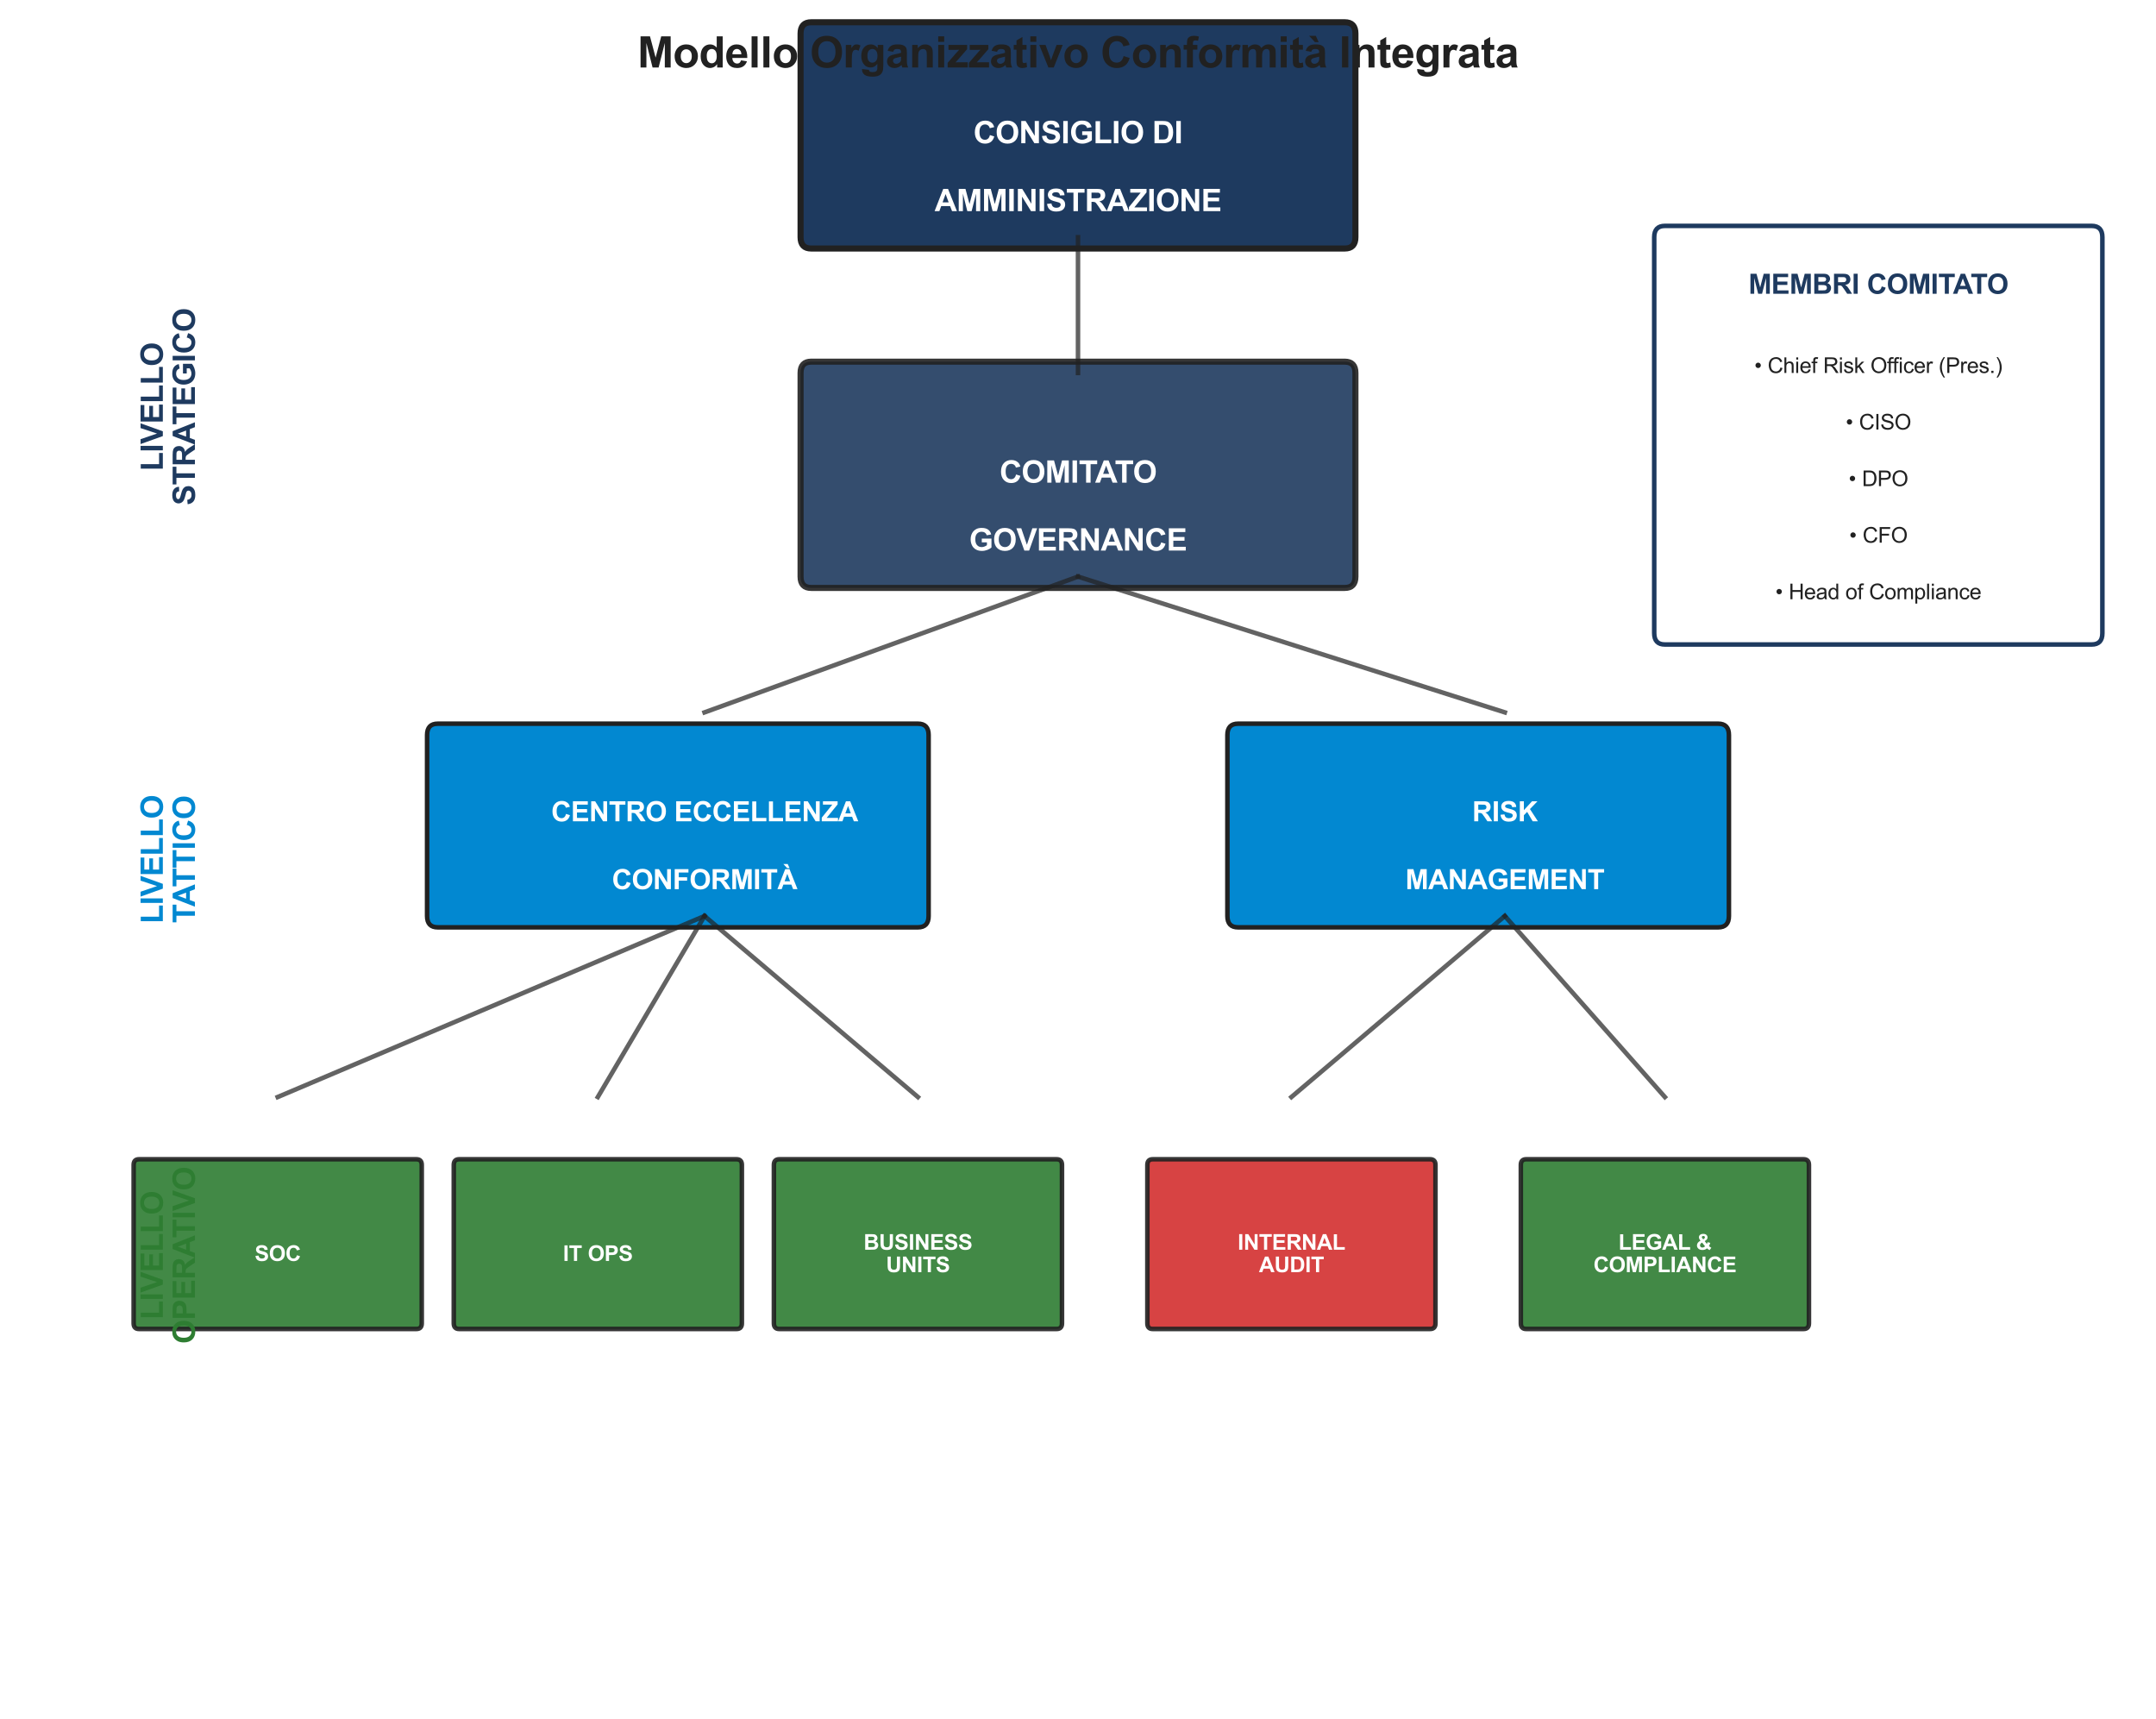 <?xml version="1.0" encoding="utf-8" standalone="no"?>
<!DOCTYPE svg PUBLIC "-//W3C//DTD SVG 1.1//EN"
  "http://www.w3.org/Graphics/SVG/1.1/DTD/svg11.dtd">
<svg xmlns:xlink="http://www.w3.org/1999/xlink" width="1419.84pt" height="1131.84pt" viewBox="0 0 1419.84 1131.84" xmlns="http://www.w3.org/2000/svg" version="1.1">
 <defs>
  <style type="text/css">*{stroke-linejoin: round; stroke-linecap: butt}</style>
 </defs>
 <g id="figure_1">
  <g id="patch_1">
   <path d="M 0 1131.84 
L 1419.84 1131.84 
L 1419.84 0 
L 0 0 
z
" style="fill: #ffffff"/>
  </g>
  <g id="axes_1">
   <g id="patch_2">
    <path d="M 534.24 163.642 
L 885.6 163.642 
Q 892.627 163.642 892.627 156.192 
L 892.627 22.099 
Q 892.627 14.65 885.6 14.65 
L 534.24 14.65 
Q 527.213 14.65 527.213 22.099 
L 527.213 156.192 
Q 527.213 163.642 534.24 163.642 
z
" clip-path="url(#p027bb2148f)" style="fill: #1e3a5f; stroke: #212121; stroke-width: 4; stroke-linejoin: miter"/>
   </g>
   <g id="patch_3">
    <path d="M 534.24 387.13 
L 885.6 387.13 
Q 892.627 387.13 892.627 379.68 
L 892.627 245.587 
Q 892.627 238.138 885.6 238.138 
L 534.24 238.138 
Q 527.213 238.138 527.213 245.587 
L 527.213 379.68 
Q 527.213 387.13 534.24 387.13 
z
" clip-path="url(#p027bb2148f)" style="fill: #1e3a5f; opacity: 0.9; stroke: #212121; stroke-width: 4; stroke-linejoin: miter"/>
   </g>
   <g id="patch_4">
    <path d="M 288.288 610.618 
L 604.512 610.618 
Q 611.539 610.618 611.539 603.168 
L 611.539 483.974 
Q 611.539 476.525 604.512 476.525 
L 288.288 476.525 
Q 281.261 476.525 281.261 483.974 
L 281.261 603.168 
Q 281.261 610.618 288.288 610.618 
z
" clip-path="url(#p027bb2148f)" style="fill: #0288d1; stroke: #212121; stroke-width: 3; stroke-linejoin: miter"/>
   </g>
   <g id="patch_5">
    <path d="M 815.328 610.618 
L 1131.552 610.618 
Q 1138.579 610.618 1138.579 603.168 
L 1138.579 483.974 
Q 1138.579 476.525 1131.552 476.525 
L 815.328 476.525 
Q 808.301 476.525 808.301 483.974 
L 808.301 603.168 
Q 808.301 610.618 815.328 610.618 
z
" clip-path="url(#p027bb2148f)" style="fill: #0288d1; stroke: #212121; stroke-width: 3; stroke-linejoin: miter"/>
   </g>
   <g id="patch_6">
    <path d="M 91.526 875.078 
L 274.234 875.078 
Q 277.747 875.078 277.747 871.354 
L 277.747 767.059 
Q 277.747 763.334 274.234 763.334 
L 91.526 763.334 
Q 88.013 763.334 88.013 767.059 
L 88.013 871.354 
Q 88.013 875.078 91.526 875.078 
z
" clip-path="url(#p027bb2148f)" style="fill: #2e7d32; opacity: 0.9; stroke: #212121; stroke-width: 3; stroke-linejoin: miter"/>
   </g>
   <g id="patch_7">
    <path d="M 302.342 875.078 
L 485.05 875.078 
Q 488.563 875.078 488.563 871.354 
L 488.563 767.059 
Q 488.563 763.334 485.05 763.334 
L 302.342 763.334 
Q 298.829 763.334 298.829 767.059 
L 298.829 871.354 
Q 298.829 875.078 302.342 875.078 
z
" clip-path="url(#p027bb2148f)" style="fill: #2e7d32; opacity: 0.9; stroke: #212121; stroke-width: 3; stroke-linejoin: miter"/>
   </g>
   <g id="patch_8">
    <path d="M 513.158 875.078 
L 695.866 875.078 
Q 699.379 875.078 699.379 871.354 
L 699.379 767.059 
Q 699.379 763.334 695.866 763.334 
L 513.158 763.334 
Q 509.645 763.334 509.645 767.059 
L 509.645 871.354 
Q 509.645 875.078 513.158 875.078 
z
" clip-path="url(#p027bb2148f)" style="fill: #2e7d32; opacity: 0.9; stroke: #212121; stroke-width: 3; stroke-linejoin: miter"/>
   </g>
   <g id="patch_9">
    <path d="M 759.11 875.078 
L 941.818 875.078 
Q 945.331 875.078 945.331 871.354 
L 945.331 767.059 
Q 945.331 763.334 941.818 763.334 
L 759.11 763.334 
Q 755.597 763.334 755.597 767.059 
L 755.597 871.354 
Q 755.597 875.078 759.11 875.078 
z
" clip-path="url(#p027bb2148f)" style="fill: #d32f2f; opacity: 0.9; stroke: #212121; stroke-width: 3; stroke-linejoin: miter"/>
   </g>
   <g id="patch_10">
    <path d="M 1005.062 875.078 
L 1187.77 875.078 
Q 1191.283 875.078 1191.283 871.354 
L 1191.283 767.059 
Q 1191.283 763.334 1187.77 763.334 
L 1005.062 763.334 
Q 1001.549 763.334 1001.549 767.059 
L 1001.549 871.354 
Q 1001.549 875.078 1005.062 875.078 
z
" clip-path="url(#p027bb2148f)" style="fill: #2e7d32; opacity: 0.9; stroke: #212121; stroke-width: 3; stroke-linejoin: miter"/>
   </g>
   <g id="patch_11">
    <path d="M 1096.416 424.378 
L 1377.504 424.378 
Q 1384.531 424.378 1384.531 416.928 
L 1384.531 156.192 
Q 1384.531 148.742 1377.504 148.742 
L 1096.416 148.742 
Q 1089.389 148.742 1089.389 156.192 
L 1089.389 416.928 
Q 1089.389 424.378 1096.416 424.378 
z
" clip-path="url(#p027bb2148f)" style="fill: #ffffff; stroke: #1e3a5f; stroke-width: 3; stroke-linejoin: miter"/>
   </g>
   <g id="line2d_1">
    <path d="M 709.92 156.192 
L 709.92 245.587 
" clip-path="url(#p027bb2148f)" style="fill: none; stroke: #212121; stroke-opacity: 0.7; stroke-width: 3; stroke-linecap: square"/>
   </g>
   <g id="line2d_2">
    <path d="M 709.92 379.68 
L 463.968 469.075 
" clip-path="url(#p027bb2148f)" style="fill: none; stroke: #212121; stroke-opacity: 0.7; stroke-width: 3; stroke-linecap: square"/>
   </g>
   <g id="line2d_3">
    <path d="M 709.92 379.68 
L 991.008 469.075 
" clip-path="url(#p027bb2148f)" style="fill: none; stroke: #212121; stroke-opacity: 0.7; stroke-width: 3; stroke-linecap: square"/>
   </g>
   <g id="line2d_4">
    <path d="M 463.968 603.168 
L 182.88 722.362 
" clip-path="url(#p027bb2148f)" style="fill: none; stroke: #212121; stroke-opacity: 0.7; stroke-width: 3; stroke-linecap: square"/>
   </g>
   <g id="line2d_5">
    <path d="M 463.968 603.168 
L 393.696 722.362 
" clip-path="url(#p027bb2148f)" style="fill: none; stroke: #212121; stroke-opacity: 0.7; stroke-width: 3; stroke-linecap: square"/>
   </g>
   <g id="line2d_6">
    <path d="M 463.968 603.168 
L 604.512 722.362 
" clip-path="url(#p027bb2148f)" style="fill: none; stroke: #212121; stroke-opacity: 0.7; stroke-width: 3; stroke-linecap: square"/>
   </g>
   <g id="line2d_7">
    <path d="M 991.008 603.168 
L 850.464 722.362 
" clip-path="url(#p027bb2148f)" style="fill: none; stroke: #212121; stroke-opacity: 0.7; stroke-width: 3; stroke-linecap: square"/>
   </g>
   <g id="line2d_8">
    <path d="M 991.008 603.168 
L 1096.416 722.362 
" clip-path="url(#p027bb2148f)" style="fill: none; stroke: #212121; stroke-opacity: 0.7; stroke-width: 3; stroke-linecap: square"/>
   </g>
   <g id="text_1">
    <!-- CONSIGLIO DI -->
    <g style="fill: #ffffff" transform="translate(641.029 94.33) scale(0.2 -0.2)">
     <defs>
      <path id="Arial-BoldMT-43" d="M 3397 1684 
L 4294 1400 
Q 4088 650 3608 286 
Q 3128 -78 2391 -78 
Q 1478 -78 890 545 
Q 303 1169 303 2250 
Q 303 3394 893 4026 
Q 1484 4659 2447 4659 
Q 3288 4659 3813 4163 
Q 4125 3869 4281 3319 
L 3366 3100 
Q 3284 3456 3026 3662 
Q 2769 3869 2400 3869 
Q 1891 3869 1573 3503 
Q 1256 3138 1256 2319 
Q 1256 1450 1568 1081 
Q 1881 713 2381 713 
Q 2750 713 3015 947 
Q 3281 1181 3397 1684 
z
" transform="scale(0.016)"/>
      <path id="Arial-BoldMT-4f" d="M 278 2263 
Q 278 2963 488 3438 
Q 644 3788 914 4066 
Q 1184 4344 1506 4478 
Q 1934 4659 2494 4659 
Q 3506 4659 4114 4031 
Q 4722 3403 4722 2284 
Q 4722 1175 4119 548 
Q 3516 -78 2506 -78 
Q 1484 -78 881 545 
Q 278 1169 278 2263 
z
M 1231 2294 
Q 1231 1516 1590 1114 
Q 1950 713 2503 713 
Q 3056 713 3411 1111 
Q 3766 1509 3766 2306 
Q 3766 3094 3420 3481 
Q 3075 3869 2503 3869 
Q 1931 3869 1581 3476 
Q 1231 3084 1231 2294 
z
" transform="scale(0.016)"/>
      <path id="Arial-BoldMT-4e" d="M 475 0 
L 475 4581 
L 1375 4581 
L 3250 1522 
L 3250 4581 
L 4109 4581 
L 4109 0 
L 3181 0 
L 1334 2988 
L 1334 0 
L 475 0 
z
" transform="scale(0.016)"/>
      <path id="Arial-BoldMT-53" d="M 231 1491 
L 1131 1578 
Q 1213 1125 1461 912 
Q 1709 700 2131 700 
Q 2578 700 2804 889 
Q 3031 1078 3031 1331 
Q 3031 1494 2936 1608 
Q 2841 1722 2603 1806 
Q 2441 1863 1863 2006 
Q 1119 2191 819 2459 
Q 397 2838 397 3381 
Q 397 3731 595 4036 
Q 794 4341 1167 4500 
Q 1541 4659 2069 4659 
Q 2931 4659 3367 4281 
Q 3803 3903 3825 3272 
L 2900 3231 
Q 2841 3584 2645 3739 
Q 2450 3894 2059 3894 
Q 1656 3894 1428 3728 
Q 1281 3622 1281 3444 
Q 1281 3281 1419 3166 
Q 1594 3019 2269 2859 
Q 2944 2700 3267 2529 
Q 3591 2359 3773 2064 
Q 3956 1769 3956 1334 
Q 3956 941 3737 597 
Q 3519 253 3119 86 
Q 2719 -81 2122 -81 
Q 1253 -81 787 320 
Q 322 722 231 1491 
z
" transform="scale(0.016)"/>
      <path id="Arial-BoldMT-49" d="M 438 0 
L 438 4581 
L 1363 4581 
L 1363 0 
L 438 0 
z
" transform="scale(0.016)"/>
      <path id="Arial-BoldMT-47" d="M 2597 1684 
L 2597 2456 
L 4591 2456 
L 4591 631 
Q 4300 350 3748 136 
Q 3197 -78 2631 -78 
Q 1913 -78 1378 223 
Q 844 525 575 1086 
Q 306 1647 306 2306 
Q 306 3022 606 3578 
Q 906 4134 1484 4431 
Q 1925 4659 2581 4659 
Q 3434 4659 3914 4301 
Q 4394 3944 4531 3313 
L 3613 3141 
Q 3516 3478 3248 3673 
Q 2981 3869 2581 3869 
Q 1975 3869 1617 3484 
Q 1259 3100 1259 2344 
Q 1259 1528 1621 1120 
Q 1984 713 2572 713 
Q 2863 713 3155 827 
Q 3447 941 3656 1103 
L 3656 1684 
L 2597 1684 
z
" transform="scale(0.016)"/>
      <path id="Arial-BoldMT-4c" d="M 491 0 
L 491 4544 
L 1416 4544 
L 1416 772 
L 3716 772 
L 3716 0 
L 491 0 
z
" transform="scale(0.016)"/>
      <path id="Arial-BoldMT-20" transform="scale(0.016)"/>
      <path id="Arial-BoldMT-44" d="M 463 4581 
L 2153 4581 
Q 2725 4581 3025 4494 
Q 3428 4375 3715 4072 
Q 4003 3769 4153 3330 
Q 4303 2891 4303 2247 
Q 4303 1681 4163 1272 
Q 3991 772 3672 463 
Q 3431 228 3022 97 
Q 2716 0 2203 0 
L 463 0 
L 463 4581 
z
M 1388 3806 
L 1388 772 
L 2078 772 
Q 2466 772 2638 816 
Q 2863 872 3011 1006 
Q 3159 1141 3253 1448 
Q 3347 1756 3347 2288 
Q 3347 2819 3253 3103 
Q 3159 3388 2990 3547 
Q 2822 3706 2563 3763 
Q 2369 3806 1803 3806 
L 1388 3806 
z
" transform="scale(0.016)"/>
     </defs>
     <use xlink:href="#Arial-BoldMT-43"/>
     <use xlink:href="#Arial-BoldMT-4f" transform="translate(72.217 0)"/>
     <use xlink:href="#Arial-BoldMT-4e" transform="translate(150 0)"/>
     <use xlink:href="#Arial-BoldMT-53" transform="translate(222.217 0)"/>
     <use xlink:href="#Arial-BoldMT-49" transform="translate(288.916 0)"/>
     <use xlink:href="#Arial-BoldMT-47" transform="translate(316.699 0)"/>
     <use xlink:href="#Arial-BoldMT-4c" transform="translate(394.482 0)"/>
     <use xlink:href="#Arial-BoldMT-49" transform="translate(455.566 0)"/>
     <use xlink:href="#Arial-BoldMT-4f" transform="translate(483.35 0)"/>
     <use xlink:href="#Arial-BoldMT-20" transform="translate(561.133 0)"/>
     <use xlink:href="#Arial-BoldMT-44" transform="translate(588.916 0)"/>
     <use xlink:href="#Arial-BoldMT-49" transform="translate(661.133 0)"/>
    </g>
   </g>
   <g id="text_2">
    <!-- AMMINISTRAZIONE -->
    <g style="fill: #ffffff" transform="translate(615.482 139.028) scale(0.2 -0.2)">
     <defs>
      <path id="Arial-BoldMT-41" d="M 4597 0 
L 3591 0 
L 3191 1041 
L 1359 1041 
L 981 0 
L 0 0 
L 1784 4581 
L 2763 4581 
L 4597 0 
z
M 2894 1813 
L 2263 3513 
L 1644 1813 
L 2894 1813 
z
" transform="scale(0.016)"/>
      <path id="Arial-BoldMT-4d" d="M 453 0 
L 453 4581 
L 1838 4581 
L 2669 1456 
L 3491 4581 
L 4878 4581 
L 4878 0 
L 4019 0 
L 4019 3606 
L 3109 0 
L 2219 0 
L 1313 3606 
L 1313 0 
L 453 0 
z
" transform="scale(0.016)"/>
      <path id="Arial-BoldMT-54" d="M 1497 0 
L 1497 3806 
L 138 3806 
L 138 4581 
L 3778 4581 
L 3778 3806 
L 2422 3806 
L 2422 0 
L 1497 0 
z
" transform="scale(0.016)"/>
      <path id="Arial-BoldMT-52" d="M 469 0 
L 469 4581 
L 2416 4581 
Q 3150 4581 3483 4457 
Q 3816 4334 4016 4018 
Q 4216 3703 4216 3297 
Q 4216 2781 3912 2445 
Q 3609 2109 3006 2022 
Q 3306 1847 3501 1637 
Q 3697 1428 4028 894 
L 4588 0 
L 3481 0 
L 2813 997 
Q 2456 1531 2325 1670 
Q 2194 1809 2047 1861 
Q 1900 1913 1581 1913 
L 1394 1913 
L 1394 0 
L 469 0 
z
M 1394 2644 
L 2078 2644 
Q 2744 2644 2909 2700 
Q 3075 2756 3169 2893 
Q 3263 3031 3263 3238 
Q 3263 3469 3139 3611 
Q 3016 3753 2791 3791 
Q 2678 3806 2116 3806 
L 1394 3806 
L 1394 2644 
z
" transform="scale(0.016)"/>
      <path id="Arial-BoldMT-5a" d="M 69 0 
L 69 834 
L 2475 3806 
L 341 3806 
L 341 4581 
L 3694 4581 
L 3694 3863 
L 1184 772 
L 3791 772 
L 3791 0 
L 69 0 
z
" transform="scale(0.016)"/>
      <path id="Arial-BoldMT-45" d="M 466 0 
L 466 4581 
L 3863 4581 
L 3863 3806 
L 1391 3806 
L 1391 2791 
L 3691 2791 
L 3691 2019 
L 1391 2019 
L 1391 772 
L 3950 772 
L 3950 0 
L 466 0 
z
" transform="scale(0.016)"/>
     </defs>
     <use xlink:href="#Arial-BoldMT-41"/>
     <use xlink:href="#Arial-BoldMT-4d" transform="translate(72.217 0)"/>
     <use xlink:href="#Arial-BoldMT-4d" transform="translate(155.518 0)"/>
     <use xlink:href="#Arial-BoldMT-49" transform="translate(238.818 0)"/>
     <use xlink:href="#Arial-BoldMT-4e" transform="translate(266.602 0)"/>
     <use xlink:href="#Arial-BoldMT-49" transform="translate(338.818 0)"/>
     <use xlink:href="#Arial-BoldMT-53" transform="translate(366.602 0)"/>
     <use xlink:href="#Arial-BoldMT-54" transform="translate(433.301 0)"/>
     <use xlink:href="#Arial-BoldMT-52" transform="translate(494.385 0)"/>
     <use xlink:href="#Arial-BoldMT-41" transform="translate(566.602 0)"/>
     <use xlink:href="#Arial-BoldMT-5a" transform="translate(638.818 0)"/>
     <use xlink:href="#Arial-BoldMT-49" transform="translate(699.902 0)"/>
     <use xlink:href="#Arial-BoldMT-4f" transform="translate(727.686 0)"/>
     <use xlink:href="#Arial-BoldMT-4e" transform="translate(805.469 0)"/>
     <use xlink:href="#Arial-BoldMT-45" transform="translate(877.686 0)"/>
    </g>
   </g>
   <g id="text_3">
    <!-- COMITATO -->
    <g style="fill: #ffffff" transform="translate(658.247 317.818) scale(0.2 -0.2)">
     <use xlink:href="#Arial-BoldMT-43"/>
     <use xlink:href="#Arial-BoldMT-4f" transform="translate(72.217 0)"/>
     <use xlink:href="#Arial-BoldMT-4d" transform="translate(150 0)"/>
     <use xlink:href="#Arial-BoldMT-49" transform="translate(233.301 0)"/>
     <use xlink:href="#Arial-BoldMT-54" transform="translate(261.084 0)"/>
     <use xlink:href="#Arial-BoldMT-41" transform="translate(314.793 0)"/>
     <use xlink:href="#Arial-BoldMT-54" transform="translate(379.635 0)"/>
     <use xlink:href="#Arial-BoldMT-4f" transform="translate(438.969 0)"/>
    </g>
   </g>
   <g id="text_4">
    <!-- GOVERNANCE -->
    <g style="fill: #ffffff" transform="translate(638.243 362.516) scale(0.2 -0.2)">
     <defs>
      <path id="Arial-BoldMT-56" d="M 1634 0 
L -3 4581 
L 1000 4581 
L 2159 1191 
L 3281 4581 
L 4263 4581 
L 2622 0 
L 1634 0 
z
" transform="scale(0.016)"/>
     </defs>
     <use xlink:href="#Arial-BoldMT-47"/>
     <use xlink:href="#Arial-BoldMT-4f" transform="translate(77.783 0)"/>
     <use xlink:href="#Arial-BoldMT-56" transform="translate(155.566 0)"/>
     <use xlink:href="#Arial-BoldMT-45" transform="translate(222.266 0)"/>
     <use xlink:href="#Arial-BoldMT-52" transform="translate(288.965 0)"/>
     <use xlink:href="#Arial-BoldMT-4e" transform="translate(361.182 0)"/>
     <use xlink:href="#Arial-BoldMT-41" transform="translate(433.398 0)"/>
     <use xlink:href="#Arial-BoldMT-4e" transform="translate(505.615 0)"/>
     <use xlink:href="#Arial-BoldMT-43" transform="translate(577.832 0)"/>
     <use xlink:href="#Arial-BoldMT-45" transform="translate(650.049 0)"/>
    </g>
   </g>
   <g id="text_5">
    <!-- CENTRO ECCELLENZA -->
    <g style="fill: #ffffff" transform="translate(362.968 540.788) scale(0.18 -0.18)">
     <use xlink:href="#Arial-BoldMT-43"/>
     <use xlink:href="#Arial-BoldMT-45" transform="translate(72.217 0)"/>
     <use xlink:href="#Arial-BoldMT-4e" transform="translate(138.916 0)"/>
     <use xlink:href="#Arial-BoldMT-54" transform="translate(211.133 0)"/>
     <use xlink:href="#Arial-BoldMT-52" transform="translate(272.217 0)"/>
     <use xlink:href="#Arial-BoldMT-4f" transform="translate(344.434 0)"/>
     <use xlink:href="#Arial-BoldMT-20" transform="translate(422.217 0)"/>
     <use xlink:href="#Arial-BoldMT-45" transform="translate(450 0)"/>
     <use xlink:href="#Arial-BoldMT-43" transform="translate(516.699 0)"/>
     <use xlink:href="#Arial-BoldMT-43" transform="translate(588.916 0)"/>
     <use xlink:href="#Arial-BoldMT-45" transform="translate(661.133 0)"/>
     <use xlink:href="#Arial-BoldMT-4c" transform="translate(727.832 0)"/>
     <use xlink:href="#Arial-BoldMT-4c" transform="translate(788.916 0)"/>
     <use xlink:href="#Arial-BoldMT-45" transform="translate(850 0)"/>
     <use xlink:href="#Arial-BoldMT-4e" transform="translate(916.699 0)"/>
     <use xlink:href="#Arial-BoldMT-5a" transform="translate(988.916 0)"/>
     <use xlink:href="#Arial-BoldMT-41" transform="translate(1050 0)"/>
    </g>
   </g>
   <g id="text_6">
    <!-- CONFORMITÀ -->
    <g style="fill: #ffffff" transform="translate(402.978 585.485) scale(0.18 -0.18)">
     <defs>
      <path id="Arial-BoldMT-46" d="M 472 0 
L 472 4581 
L 3613 4581 
L 3613 3806 
L 1397 3806 
L 1397 2722 
L 3309 2722 
L 3309 1947 
L 1397 1947 
L 1397 0 
L 472 0 
z
" transform="scale(0.016)"/>
      <path id="Arial-BoldMT-c0" d="M 4597 0 
L 3591 0 
L 3191 1041 
L 1359 1041 
L 981 0 
L 0 0 
L 1784 4581 
L 2763 4581 
L 4597 0 
z
M 2894 1813 
L 2263 3513 
L 1644 1813 
L 2894 1813 
z
M 2787 4813 
L 2234 4813 
L 1371 5747 
L 2356 5747 
L 2787 4813 
z
" transform="scale(0.016)"/>
     </defs>
     <use xlink:href="#Arial-BoldMT-43"/>
     <use xlink:href="#Arial-BoldMT-4f" transform="translate(72.217 0)"/>
     <use xlink:href="#Arial-BoldMT-4e" transform="translate(150 0)"/>
     <use xlink:href="#Arial-BoldMT-46" transform="translate(222.217 0)"/>
     <use xlink:href="#Arial-BoldMT-4f" transform="translate(283.301 0)"/>
     <use xlink:href="#Arial-BoldMT-52" transform="translate(361.084 0)"/>
     <use xlink:href="#Arial-BoldMT-4d" transform="translate(433.301 0)"/>
     <use xlink:href="#Arial-BoldMT-49" transform="translate(516.602 0)"/>
     <use xlink:href="#Arial-BoldMT-54" transform="translate(544.385 0)"/>
     <use xlink:href="#Arial-BoldMT-c0" transform="translate(605.469 0)"/>
    </g>
   </g>
   <g id="text_7">
    <!-- RISK -->
    <g style="fill: #ffffff" transform="translate(969.505 540.788) scale(0.18 -0.18)">
     <defs>
      <path id="Arial-BoldMT-4b" d="M 478 0 
L 478 4581 
L 1403 4581 
L 1403 2547 
L 3272 4581 
L 4516 4581 
L 2791 2797 
L 4609 0 
L 3413 0 
L 2153 2150 
L 1403 1384 
L 1403 0 
L 478 0 
z
" transform="scale(0.016)"/>
     </defs>
     <use xlink:href="#Arial-BoldMT-52"/>
     <use xlink:href="#Arial-BoldMT-49" transform="translate(72.217 0)"/>
     <use xlink:href="#Arial-BoldMT-53" transform="translate(100 0)"/>
     <use xlink:href="#Arial-BoldMT-4b" transform="translate(166.699 0)"/>
    </g>
   </g>
   <g id="text_8">
    <!-- MANAGEMENT -->
    <g style="fill: #ffffff" transform="translate(925.512 585.485) scale(0.18 -0.18)">
     <use xlink:href="#Arial-BoldMT-4d"/>
     <use xlink:href="#Arial-BoldMT-41" transform="translate(83.301 0)"/>
     <use xlink:href="#Arial-BoldMT-4e" transform="translate(155.518 0)"/>
     <use xlink:href="#Arial-BoldMT-41" transform="translate(227.734 0)"/>
     <use xlink:href="#Arial-BoldMT-47" transform="translate(299.951 0)"/>
     <use xlink:href="#Arial-BoldMT-45" transform="translate(377.734 0)"/>
     <use xlink:href="#Arial-BoldMT-4d" transform="translate(444.434 0)"/>
     <use xlink:href="#Arial-BoldMT-45" transform="translate(527.734 0)"/>
     <use xlink:href="#Arial-BoldMT-4e" transform="translate(594.434 0)"/>
     <use xlink:href="#Arial-BoldMT-54" transform="translate(666.65 0)"/>
    </g>
   </g>
   <g id="text_9">
    <!-- SOC -->
    <g style="fill: #ffffff" transform="translate(167.711 830.285) scale(0.14 -0.14)">
     <use xlink:href="#Arial-BoldMT-53"/>
     <use xlink:href="#Arial-BoldMT-4f" transform="translate(66.699 0)"/>
     <use xlink:href="#Arial-BoldMT-43" transform="translate(144.482 0)"/>
    </g>
   </g>
   <g id="text_10">
    <!-- IT OPS -->
    <g style="fill: #ffffff" transform="translate(370.748 830.285) scale(0.14 -0.14)">
     <defs>
      <path id="Arial-BoldMT-50" d="M 466 0 
L 466 4581 
L 1950 4581 
Q 2794 4581 3050 4513 
Q 3444 4409 3709 4064 
Q 3975 3719 3975 3172 
Q 3975 2750 3822 2462 
Q 3669 2175 3433 2011 
Q 3197 1847 2953 1794 
Q 2622 1728 1994 1728 
L 1391 1728 
L 1391 0 
L 466 0 
z
M 1391 3806 
L 1391 2506 
L 1897 2506 
Q 2444 2506 2628 2578 
Q 2813 2650 2917 2803 
Q 3022 2956 3022 3159 
Q 3022 3409 2875 3571 
Q 2728 3734 2503 3775 
Q 2338 3806 1838 3806 
L 1391 3806 
z
" transform="scale(0.016)"/>
     </defs>
     <use xlink:href="#Arial-BoldMT-49"/>
     <use xlink:href="#Arial-BoldMT-54" transform="translate(27.783 0)"/>
     <use xlink:href="#Arial-BoldMT-20" transform="translate(88.867 0)"/>
     <use xlink:href="#Arial-BoldMT-4f" transform="translate(116.65 0)"/>
     <use xlink:href="#Arial-BoldMT-50" transform="translate(194.434 0)"/>
     <use xlink:href="#Arial-BoldMT-53" transform="translate(261.133 0)"/>
    </g>
   </g>
   <g id="text_11">
    <!-- BUSINESS -->
    <g style="fill: #ffffff" transform="translate(568.725 822.891) scale(0.14 -0.14)">
     <defs>
      <path id="Arial-BoldMT-42" d="M 469 4581 
L 2300 4581 
Q 2844 4581 3111 4536 
Q 3378 4491 3589 4347 
Q 3800 4203 3940 3964 
Q 4081 3725 4081 3428 
Q 4081 3106 3907 2837 
Q 3734 2569 3438 2434 
Q 3856 2313 4081 2019 
Q 4306 1725 4306 1328 
Q 4306 1016 4161 720 
Q 4016 425 3764 248 
Q 3513 72 3144 31 
Q 2913 6 2028 0 
L 469 0 
L 469 4581 
z
M 1394 3819 
L 1394 2759 
L 2000 2759 
Q 2541 2759 2672 2775 
Q 2909 2803 3045 2939 
Q 3181 3075 3181 3297 
Q 3181 3509 3064 3642 
Q 2947 3775 2716 3803 
Q 2578 3819 1925 3819 
L 1394 3819 
z
M 1394 1997 
L 1394 772 
L 2250 772 
Q 2750 772 2884 800 
Q 3091 838 3220 983 
Q 3350 1128 3350 1372 
Q 3350 1578 3250 1722 
Q 3150 1866 2961 1931 
Q 2772 1997 2141 1997 
L 1394 1997 
z
" transform="scale(0.016)"/>
      <path id="Arial-BoldMT-55" d="M 459 4581 
L 1384 4581 
L 1384 2100 
Q 1384 1509 1419 1334 
Q 1478 1053 1701 883 
Q 1925 713 2313 713 
Q 2706 713 2906 873 
Q 3106 1034 3147 1268 
Q 3188 1503 3188 2047 
L 3188 4581 
L 4113 4581 
L 4113 2175 
Q 4113 1350 4038 1009 
Q 3963 669 3761 434 
Q 3559 200 3221 61 
Q 2884 -78 2341 -78 
Q 1684 -78 1345 73 
Q 1006 225 809 467 
Q 613 709 550 975 
Q 459 1369 459 2138 
L 459 4581 
z
" transform="scale(0.016)"/>
     </defs>
     <use xlink:href="#Arial-BoldMT-42"/>
     <use xlink:href="#Arial-BoldMT-55" transform="translate(72.217 0)"/>
     <use xlink:href="#Arial-BoldMT-53" transform="translate(144.434 0)"/>
     <use xlink:href="#Arial-BoldMT-49" transform="translate(211.133 0)"/>
     <use xlink:href="#Arial-BoldMT-4e" transform="translate(238.916 0)"/>
     <use xlink:href="#Arial-BoldMT-45" transform="translate(311.133 0)"/>
     <use xlink:href="#Arial-BoldMT-53" transform="translate(377.832 0)"/>
     <use xlink:href="#Arial-BoldMT-53" transform="translate(444.531 0)"/>
    </g>
    <!-- UNITS -->
    <g style="fill: #ffffff" transform="translate(583.512 837.679) scale(0.14 -0.14)">
     <use xlink:href="#Arial-BoldMT-55"/>
     <use xlink:href="#Arial-BoldMT-4e" transform="translate(72.217 0)"/>
     <use xlink:href="#Arial-BoldMT-49" transform="translate(144.434 0)"/>
     <use xlink:href="#Arial-BoldMT-54" transform="translate(172.217 0)"/>
     <use xlink:href="#Arial-BoldMT-53" transform="translate(233.301 0)"/>
    </g>
   </g>
   <g id="text_12">
    <!-- INTERNAL -->
    <g style="fill: #ffffff" transform="translate(815.078 822.891) scale(0.14 -0.14)">
     <use xlink:href="#Arial-BoldMT-49"/>
     <use xlink:href="#Arial-BoldMT-4e" transform="translate(27.783 0)"/>
     <use xlink:href="#Arial-BoldMT-54" transform="translate(100 0)"/>
     <use xlink:href="#Arial-BoldMT-45" transform="translate(161.084 0)"/>
     <use xlink:href="#Arial-BoldMT-52" transform="translate(227.783 0)"/>
     <use xlink:href="#Arial-BoldMT-4e" transform="translate(300 0)"/>
     <use xlink:href="#Arial-BoldMT-41" transform="translate(372.217 0)"/>
     <use xlink:href="#Arial-BoldMT-4c" transform="translate(444.434 0)"/>
    </g>
    <!-- AUDIT -->
    <g style="fill: #ffffff" transform="translate(829.078 837.679) scale(0.14 -0.14)">
     <use xlink:href="#Arial-BoldMT-41"/>
     <use xlink:href="#Arial-BoldMT-55" transform="translate(72.217 0)"/>
     <use xlink:href="#Arial-BoldMT-44" transform="translate(144.434 0)"/>
     <use xlink:href="#Arial-BoldMT-49" transform="translate(216.65 0)"/>
     <use xlink:href="#Arial-BoldMT-54" transform="translate(244.434 0)"/>
    </g>
   </g>
   <g id="text_13">
    <!-- LEGAL &amp; -->
    <g style="fill: #ffffff" transform="translate(1065.818 822.891) scale(0.14 -0.14)">
     <defs>
      <path id="Arial-BoldMT-26" d="M 4519 559 
L 3988 -119 
Q 3597 72 3238 406 
Q 2959 156 2646 37 
Q 2334 -81 1903 -81 
Q 1047 -81 616 400 
Q 281 772 281 1256 
Q 281 1697 543 2048 
Q 806 2400 1328 2659 
Q 1094 2938 975 3189 
Q 856 3441 856 3666 
Q 856 4081 1189 4370 
Q 1522 4659 2138 4659 
Q 2731 4659 3065 4356 
Q 3400 4053 3400 3616 
Q 3400 3338 3234 3088 
Q 3069 2838 2566 2522 
L 3203 1681 
Q 3316 1881 3397 2203 
L 4191 2022 
Q 4072 1600 3984 1404 
Q 3897 1209 3797 1078 
Q 3944 941 4176 777 
Q 4409 613 4519 559 
z
M 2128 3050 
L 2366 3231 
Q 2628 3434 2628 3634 
Q 2628 3803 2501 3922 
Q 2375 4041 2159 4041 
Q 1950 4041 1831 3936 
Q 1713 3831 1713 3694 
Q 1713 3531 1913 3300 
L 2128 3050 
z
M 1784 2097 
Q 1481 1944 1331 1728 
Q 1181 1513 1181 1288 
Q 1181 1003 1367 823 
Q 1553 644 1866 644 
Q 2072 644 2262 725 
Q 2453 806 2678 994 
L 1784 2097 
z
" transform="scale(0.016)"/>
     </defs>
     <use xlink:href="#Arial-BoldMT-4c"/>
     <use xlink:href="#Arial-BoldMT-45" transform="translate(61.084 0)"/>
     <use xlink:href="#Arial-BoldMT-47" transform="translate(127.783 0)"/>
     <use xlink:href="#Arial-BoldMT-41" transform="translate(205.566 0)"/>
     <use xlink:href="#Arial-BoldMT-4c" transform="translate(277.783 0)"/>
     <use xlink:href="#Arial-BoldMT-20" transform="translate(337.117 0)"/>
     <use xlink:href="#Arial-BoldMT-26" transform="translate(364.9 0)"/>
    </g>
    <!-- COMPLIANCE -->
    <g style="fill: #ffffff" transform="translate(1049.361 837.679) scale(0.14 -0.14)">
     <use xlink:href="#Arial-BoldMT-43"/>
     <use xlink:href="#Arial-BoldMT-4f" transform="translate(72.217 0)"/>
     <use xlink:href="#Arial-BoldMT-4d" transform="translate(150 0)"/>
     <use xlink:href="#Arial-BoldMT-50" transform="translate(233.301 0)"/>
     <use xlink:href="#Arial-BoldMT-4c" transform="translate(300 0)"/>
     <use xlink:href="#Arial-BoldMT-49" transform="translate(361.084 0)"/>
     <use xlink:href="#Arial-BoldMT-41" transform="translate(388.867 0)"/>
     <use xlink:href="#Arial-BoldMT-4e" transform="translate(461.084 0)"/>
     <use xlink:href="#Arial-BoldMT-43" transform="translate(533.301 0)"/>
     <use xlink:href="#Arial-BoldMT-45" transform="translate(605.518 0)"/>
    </g>
   </g>
   <g id="text_14">
    <!-- LIVELLO -->
    <g style="fill: #1e3a5f" transform="translate(107.23 310.156) rotate(-90) scale(0.2 -0.2)">
     <use xlink:href="#Arial-BoldMT-4c"/>
     <use xlink:href="#Arial-BoldMT-49" transform="translate(61.084 0)"/>
     <use xlink:href="#Arial-BoldMT-56" transform="translate(88.867 0)"/>
     <use xlink:href="#Arial-BoldMT-45" transform="translate(155.566 0)"/>
     <use xlink:href="#Arial-BoldMT-4c" transform="translate(222.266 0)"/>
     <use xlink:href="#Arial-BoldMT-4c" transform="translate(283.35 0)"/>
     <use xlink:href="#Arial-BoldMT-4f" transform="translate(344.434 0)"/>
    </g>
    <!-- STRATEGICO -->
    <g style="fill: #1e3a5f" transform="translate(128.355 332.755) rotate(-90) scale(0.2 -0.2)">
     <use xlink:href="#Arial-BoldMT-53"/>
     <use xlink:href="#Arial-BoldMT-54" transform="translate(66.699 0)"/>
     <use xlink:href="#Arial-BoldMT-52" transform="translate(127.783 0)"/>
     <use xlink:href="#Arial-BoldMT-41" transform="translate(200 0)"/>
     <use xlink:href="#Arial-BoldMT-54" transform="translate(264.842 0)"/>
     <use xlink:href="#Arial-BoldMT-45" transform="translate(325.926 0)"/>
     <use xlink:href="#Arial-BoldMT-47" transform="translate(392.625 0)"/>
     <use xlink:href="#Arial-BoldMT-49" transform="translate(470.408 0)"/>
     <use xlink:href="#Arial-BoldMT-43" transform="translate(498.191 0)"/>
     <use xlink:href="#Arial-BoldMT-4f" transform="translate(570.408 0)"/>
    </g>
   </g>
   <g id="text_15">
    <!-- LIVELLO -->
    <g style="fill: #0288d1" transform="translate(107.23 608.14) rotate(-90) scale(0.2 -0.2)">
     <use xlink:href="#Arial-BoldMT-4c"/>
     <use xlink:href="#Arial-BoldMT-49" transform="translate(61.084 0)"/>
     <use xlink:href="#Arial-BoldMT-56" transform="translate(88.867 0)"/>
     <use xlink:href="#Arial-BoldMT-45" transform="translate(155.566 0)"/>
     <use xlink:href="#Arial-BoldMT-4c" transform="translate(222.266 0)"/>
     <use xlink:href="#Arial-BoldMT-4c" transform="translate(283.35 0)"/>
     <use xlink:href="#Arial-BoldMT-4f" transform="translate(344.434 0)"/>
    </g>
    <!-- TATTICO -->
    <g style="fill: #0288d1" transform="translate(128.355 607.768) rotate(-90) scale(0.2 -0.2)">
     <use xlink:href="#Arial-BoldMT-54"/>
     <use xlink:href="#Arial-BoldMT-41" transform="translate(53.709 0)"/>
     <use xlink:href="#Arial-BoldMT-54" transform="translate(118.551 0)"/>
     <use xlink:href="#Arial-BoldMT-54" transform="translate(179.635 0)"/>
     <use xlink:href="#Arial-BoldMT-49" transform="translate(240.719 0)"/>
     <use xlink:href="#Arial-BoldMT-43" transform="translate(268.502 0)"/>
     <use xlink:href="#Arial-BoldMT-4f" transform="translate(340.719 0)"/>
    </g>
   </g>
   <g id="text_16">
    <!-- LIVELLO -->
    <g style="fill: #2e7d32" transform="translate(107.23 868.876) rotate(-90) scale(0.2 -0.2)">
     <use xlink:href="#Arial-BoldMT-4c"/>
     <use xlink:href="#Arial-BoldMT-49" transform="translate(61.084 0)"/>
     <use xlink:href="#Arial-BoldMT-56" transform="translate(88.867 0)"/>
     <use xlink:href="#Arial-BoldMT-45" transform="translate(155.566 0)"/>
     <use xlink:href="#Arial-BoldMT-4c" transform="translate(222.266 0)"/>
     <use xlink:href="#Arial-BoldMT-4c" transform="translate(283.35 0)"/>
     <use xlink:href="#Arial-BoldMT-4f" transform="translate(344.434 0)"/>
    </g>
    <!-- OPERATIVO -->
    <g style="fill: #2e7d32" transform="translate(128.355 884.815) rotate(-90) scale(0.2 -0.2)">
     <use xlink:href="#Arial-BoldMT-4f"/>
     <use xlink:href="#Arial-BoldMT-50" transform="translate(77.783 0)"/>
     <use xlink:href="#Arial-BoldMT-45" transform="translate(144.482 0)"/>
     <use xlink:href="#Arial-BoldMT-52" transform="translate(211.182 0)"/>
     <use xlink:href="#Arial-BoldMT-41" transform="translate(283.398 0)"/>
     <use xlink:href="#Arial-BoldMT-54" transform="translate(348.24 0)"/>
     <use xlink:href="#Arial-BoldMT-49" transform="translate(409.324 0)"/>
     <use xlink:href="#Arial-BoldMT-56" transform="translate(437.107 0)"/>
     <use xlink:href="#Arial-BoldMT-4f" transform="translate(503.807 0)"/>
    </g>
   </g>
   <g id="text_17">
    <!-- MEMBRI COMITATO -->
    <g style="fill: #1e3a5f" transform="translate(1151.457 193.44) scale(0.18 -0.18)">
     <use xlink:href="#Arial-BoldMT-4d"/>
     <use xlink:href="#Arial-BoldMT-45" transform="translate(83.301 0)"/>
     <use xlink:href="#Arial-BoldMT-4d" transform="translate(150 0)"/>
     <use xlink:href="#Arial-BoldMT-42" transform="translate(233.301 0)"/>
     <use xlink:href="#Arial-BoldMT-52" transform="translate(305.518 0)"/>
     <use xlink:href="#Arial-BoldMT-49" transform="translate(377.734 0)"/>
     <use xlink:href="#Arial-BoldMT-20" transform="translate(405.518 0)"/>
     <use xlink:href="#Arial-BoldMT-43" transform="translate(433.301 0)"/>
     <use xlink:href="#Arial-BoldMT-4f" transform="translate(505.518 0)"/>
     <use xlink:href="#Arial-BoldMT-4d" transform="translate(583.301 0)"/>
     <use xlink:href="#Arial-BoldMT-49" transform="translate(666.602 0)"/>
     <use xlink:href="#Arial-BoldMT-54" transform="translate(694.385 0)"/>
     <use xlink:href="#Arial-BoldMT-41" transform="translate(748.094 0)"/>
     <use xlink:href="#Arial-BoldMT-54" transform="translate(812.936 0)"/>
     <use xlink:href="#Arial-BoldMT-4f" transform="translate(872.27 0)"/>
    </g>
   </g>
   <g id="text_18">
    <!-- • Chief Risk Officer (Pres.) -->
    <g style="fill: #212121" transform="translate(1155.29 245.587) scale(0.14 -0.14)">
     <defs>
      <path id="ArialMT-2022" d="M 341 2244 
Q 341 2572 573 2803 
Q 806 3034 1131 3034 
Q 1459 3034 1692 2803 
Q 1925 2572 1925 2244 
Q 1925 1916 1692 1683 
Q 1459 1450 1131 1450 
Q 806 1450 573 1683 
Q 341 1916 341 2244 
z
" transform="scale(0.016)"/>
      <path id="ArialMT-20" transform="scale(0.016)"/>
      <path id="ArialMT-43" d="M 3763 1606 
L 4369 1453 
Q 4178 706 3683 314 
Q 3188 -78 2472 -78 
Q 1731 -78 1267 223 
Q 803 525 561 1097 
Q 319 1669 319 2325 
Q 319 3041 592 3573 
Q 866 4106 1370 4382 
Q 1875 4659 2481 4659 
Q 3169 4659 3637 4309 
Q 4106 3959 4291 3325 
L 3694 3184 
Q 3534 3684 3231 3912 
Q 2928 4141 2469 4141 
Q 1941 4141 1586 3887 
Q 1231 3634 1087 3207 
Q 944 2781 944 2328 
Q 944 1744 1114 1308 
Q 1284 872 1643 656 
Q 2003 441 2422 441 
Q 2931 441 3284 734 
Q 3638 1028 3763 1606 
z
" transform="scale(0.016)"/>
      <path id="ArialMT-68" d="M 422 0 
L 422 4581 
L 984 4581 
L 984 2938 
Q 1378 3394 1978 3394 
Q 2347 3394 2619 3248 
Q 2891 3103 3008 2847 
Q 3125 2591 3125 2103 
L 3125 0 
L 2563 0 
L 2563 2103 
Q 2563 2525 2380 2717 
Q 2197 2909 1863 2909 
Q 1613 2909 1392 2779 
Q 1172 2650 1078 2428 
Q 984 2206 984 1816 
L 984 0 
L 422 0 
z
" transform="scale(0.016)"/>
      <path id="ArialMT-69" d="M 425 3934 
L 425 4581 
L 988 4581 
L 988 3934 
L 425 3934 
z
M 425 0 
L 425 3319 
L 988 3319 
L 988 0 
L 425 0 
z
" transform="scale(0.016)"/>
      <path id="ArialMT-65" d="M 2694 1069 
L 3275 997 
Q 3138 488 2766 206 
Q 2394 -75 1816 -75 
Q 1088 -75 661 373 
Q 234 822 234 1631 
Q 234 2469 665 2931 
Q 1097 3394 1784 3394 
Q 2450 3394 2872 2941 
Q 3294 2488 3294 1666 
Q 3294 1616 3291 1516 
L 816 1516 
Q 847 969 1125 678 
Q 1403 388 1819 388 
Q 2128 388 2347 550 
Q 2566 713 2694 1069 
z
M 847 1978 
L 2700 1978 
Q 2663 2397 2488 2606 
Q 2219 2931 1791 2931 
Q 1403 2931 1139 2672 
Q 875 2413 847 1978 
z
" transform="scale(0.016)"/>
      <path id="ArialMT-66" d="M 556 0 
L 556 2881 
L 59 2881 
L 59 3319 
L 556 3319 
L 556 3672 
Q 556 4006 616 4169 
Q 697 4388 901 4523 
Q 1106 4659 1475 4659 
Q 1713 4659 2000 4603 
L 1916 4113 
Q 1741 4144 1584 4144 
Q 1328 4144 1222 4034 
Q 1116 3925 1116 3625 
L 1116 3319 
L 1763 3319 
L 1763 2881 
L 1116 2881 
L 1116 0 
L 556 0 
z
" transform="scale(0.016)"/>
      <path id="ArialMT-52" d="M 503 0 
L 503 4581 
L 2534 4581 
Q 3147 4581 3465 4457 
Q 3784 4334 3975 4021 
Q 4166 3709 4166 3331 
Q 4166 2844 3850 2509 
Q 3534 2175 2875 2084 
Q 3116 1969 3241 1856 
Q 3506 1613 3744 1247 
L 4541 0 
L 3778 0 
L 3172 953 
Q 2906 1366 2734 1584 
Q 2563 1803 2427 1890 
Q 2291 1978 2150 2013 
Q 2047 2034 1813 2034 
L 1109 2034 
L 1109 0 
L 503 0 
z
M 1109 2559 
L 2413 2559 
Q 2828 2559 3062 2645 
Q 3297 2731 3419 2920 
Q 3541 3109 3541 3331 
Q 3541 3656 3305 3865 
Q 3069 4075 2559 4075 
L 1109 4075 
L 1109 2559 
z
" transform="scale(0.016)"/>
      <path id="ArialMT-73" d="M 197 991 
L 753 1078 
Q 800 744 1014 566 
Q 1228 388 1613 388 
Q 2000 388 2187 545 
Q 2375 703 2375 916 
Q 2375 1106 2209 1216 
Q 2094 1291 1634 1406 
Q 1016 1563 777 1677 
Q 538 1791 414 1992 
Q 291 2194 291 2438 
Q 291 2659 392 2848 
Q 494 3038 669 3163 
Q 800 3259 1026 3326 
Q 1253 3394 1513 3394 
Q 1903 3394 2198 3281 
Q 2494 3169 2634 2976 
Q 2775 2784 2828 2463 
L 2278 2388 
Q 2241 2644 2061 2787 
Q 1881 2931 1553 2931 
Q 1166 2931 1000 2803 
Q 834 2675 834 2503 
Q 834 2394 903 2306 
Q 972 2216 1119 2156 
Q 1203 2125 1616 2013 
Q 2213 1853 2448 1751 
Q 2684 1650 2818 1456 
Q 2953 1263 2953 975 
Q 2953 694 2789 445 
Q 2625 197 2315 61 
Q 2006 -75 1616 -75 
Q 969 -75 630 194 
Q 291 463 197 991 
z
" transform="scale(0.016)"/>
      <path id="ArialMT-6b" d="M 425 0 
L 425 4581 
L 988 4581 
L 988 1969 
L 2319 3319 
L 3047 3319 
L 1778 2088 
L 3175 0 
L 2481 0 
L 1384 1697 
L 988 1316 
L 988 0 
L 425 0 
z
" transform="scale(0.016)"/>
      <path id="ArialMT-4f" d="M 309 2231 
Q 309 3372 921 4017 
Q 1534 4663 2503 4663 
Q 3138 4663 3647 4359 
Q 4156 4056 4423 3514 
Q 4691 2972 4691 2284 
Q 4691 1588 4409 1038 
Q 4128 488 3612 205 
Q 3097 -78 2500 -78 
Q 1853 -78 1343 234 
Q 834 547 571 1087 
Q 309 1628 309 2231 
z
M 934 2222 
Q 934 1394 1379 917 
Q 1825 441 2497 441 
Q 3181 441 3623 922 
Q 4066 1403 4066 2288 
Q 4066 2847 3877 3264 
Q 3688 3681 3323 3911 
Q 2959 4141 2506 4141 
Q 1863 4141 1398 3698 
Q 934 3256 934 2222 
z
" transform="scale(0.016)"/>
      <path id="ArialMT-63" d="M 2588 1216 
L 3141 1144 
Q 3050 572 2676 248 
Q 2303 -75 1759 -75 
Q 1078 -75 664 370 
Q 250 816 250 1647 
Q 250 2184 428 2587 
Q 606 2991 970 3192 
Q 1334 3394 1763 3394 
Q 2303 3394 2647 3120 
Q 2991 2847 3088 2344 
L 2541 2259 
Q 2463 2594 2264 2762 
Q 2066 2931 1784 2931 
Q 1359 2931 1093 2626 
Q 828 2322 828 1663 
Q 828 994 1084 691 
Q 1341 388 1753 388 
Q 2084 388 2306 591 
Q 2528 794 2588 1216 
z
" transform="scale(0.016)"/>
      <path id="ArialMT-72" d="M 416 0 
L 416 3319 
L 922 3319 
L 922 2816 
Q 1116 3169 1280 3281 
Q 1444 3394 1641 3394 
Q 1925 3394 2219 3213 
L 2025 2691 
Q 1819 2813 1613 2813 
Q 1428 2813 1281 2702 
Q 1134 2591 1072 2394 
Q 978 2094 978 1738 
L 978 0 
L 416 0 
z
" transform="scale(0.016)"/>
      <path id="ArialMT-28" d="M 1497 -1347 
Q 1031 -759 709 28 
Q 388 816 388 1659 
Q 388 2403 628 3084 
Q 909 3875 1497 4659 
L 1900 4659 
Q 1522 4009 1400 3731 
Q 1209 3300 1100 2831 
Q 966 2247 966 1656 
Q 966 153 1900 -1347 
L 1497 -1347 
z
" transform="scale(0.016)"/>
      <path id="ArialMT-50" d="M 494 0 
L 494 4581 
L 2222 4581 
Q 2678 4581 2919 4538 
Q 3256 4481 3484 4323 
Q 3713 4166 3852 3881 
Q 3991 3597 3991 3256 
Q 3991 2672 3619 2267 
Q 3247 1863 2275 1863 
L 1100 1863 
L 1100 0 
L 494 0 
z
M 1100 2403 
L 2284 2403 
Q 2872 2403 3119 2622 
Q 3366 2841 3366 3238 
Q 3366 3525 3220 3729 
Q 3075 3934 2838 4000 
Q 2684 4041 2272 4041 
L 1100 4041 
L 1100 2403 
z
" transform="scale(0.016)"/>
      <path id="ArialMT-2e" d="M 581 0 
L 581 641 
L 1222 641 
L 1222 0 
L 581 0 
z
" transform="scale(0.016)"/>
      <path id="ArialMT-29" d="M 791 -1347 
L 388 -1347 
Q 1322 153 1322 1656 
Q 1322 2244 1188 2822 
Q 1081 3291 891 3722 
Q 769 4003 388 4659 
L 791 4659 
Q 1378 3875 1659 3084 
Q 1900 2403 1900 1659 
Q 1900 816 1576 28 
Q 1253 -759 791 -1347 
z
" transform="scale(0.016)"/>
     </defs>
     <use xlink:href="#ArialMT-2022"/>
     <use xlink:href="#ArialMT-20" transform="translate(35.01 0)"/>
     <use xlink:href="#ArialMT-43" transform="translate(62.793 0)"/>
     <use xlink:href="#ArialMT-68" transform="translate(135.01 0)"/>
     <use xlink:href="#ArialMT-69" transform="translate(190.625 0)"/>
     <use xlink:href="#ArialMT-65" transform="translate(212.842 0)"/>
     <use xlink:href="#ArialMT-66" transform="translate(268.457 0)"/>
     <use xlink:href="#ArialMT-20" transform="translate(296.24 0)"/>
     <use xlink:href="#ArialMT-52" transform="translate(324.023 0)"/>
     <use xlink:href="#ArialMT-69" transform="translate(396.24 0)"/>
     <use xlink:href="#ArialMT-73" transform="translate(418.457 0)"/>
     <use xlink:href="#ArialMT-6b" transform="translate(468.457 0)"/>
     <use xlink:href="#ArialMT-20" transform="translate(518.457 0)"/>
     <use xlink:href="#ArialMT-4f" transform="translate(546.24 0)"/>
     <use xlink:href="#ArialMT-66" transform="translate(624.023 0)"/>
     <use xlink:href="#ArialMT-66" transform="translate(650.057 0)"/>
     <use xlink:href="#ArialMT-69" transform="translate(677.84 0)"/>
     <use xlink:href="#ArialMT-63" transform="translate(700.057 0)"/>
     <use xlink:href="#ArialMT-65" transform="translate(750.057 0)"/>
     <use xlink:href="#ArialMT-72" transform="translate(805.672 0)"/>
     <use xlink:href="#ArialMT-20" transform="translate(838.973 0)"/>
     <use xlink:href="#ArialMT-28" transform="translate(866.756 0)"/>
     <use xlink:href="#ArialMT-50" transform="translate(900.057 0)"/>
     <use xlink:href="#ArialMT-72" transform="translate(966.756 0)"/>
     <use xlink:href="#ArialMT-65" transform="translate(1000.057 0)"/>
     <use xlink:href="#ArialMT-73" transform="translate(1055.672 0)"/>
     <use xlink:href="#ArialMT-2e" transform="translate(1105.672 0)"/>
     <use xlink:href="#ArialMT-29" transform="translate(1133.455 0)"/>
    </g>
   </g>
   <g id="text_19">
    <!-- • CISO -->
    <g style="fill: #212121" transform="translate(1215.45 282.835) scale(0.14 -0.14)">
     <defs>
      <path id="ArialMT-49" d="M 597 0 
L 597 4581 
L 1203 4581 
L 1203 0 
L 597 0 
z
" transform="scale(0.016)"/>
      <path id="ArialMT-53" d="M 288 1472 
L 859 1522 
Q 900 1178 1048 958 
Q 1197 738 1509 602 
Q 1822 466 2213 466 
Q 2559 466 2825 569 
Q 3091 672 3220 851 
Q 3350 1031 3350 1244 
Q 3350 1459 3225 1620 
Q 3100 1781 2813 1891 
Q 2628 1963 1997 2114 
Q 1366 2266 1113 2400 
Q 784 2572 623 2826 
Q 463 3081 463 3397 
Q 463 3744 659 4045 
Q 856 4347 1234 4503 
Q 1613 4659 2075 4659 
Q 2584 4659 2973 4495 
Q 3363 4331 3572 4012 
Q 3781 3694 3797 3291 
L 3216 3247 
Q 3169 3681 2898 3903 
Q 2628 4125 2100 4125 
Q 1550 4125 1298 3923 
Q 1047 3722 1047 3438 
Q 1047 3191 1225 3031 
Q 1400 2872 2139 2705 
Q 2878 2538 3153 2413 
Q 3553 2228 3743 1945 
Q 3934 1663 3934 1294 
Q 3934 928 3725 604 
Q 3516 281 3123 101 
Q 2731 -78 2241 -78 
Q 1619 -78 1198 103 
Q 778 284 539 648 
Q 300 1013 288 1472 
z
" transform="scale(0.016)"/>
     </defs>
     <use xlink:href="#ArialMT-2022"/>
     <use xlink:href="#ArialMT-20" transform="translate(35.01 0)"/>
     <use xlink:href="#ArialMT-43" transform="translate(62.793 0)"/>
     <use xlink:href="#ArialMT-49" transform="translate(135.01 0)"/>
     <use xlink:href="#ArialMT-53" transform="translate(162.793 0)"/>
     <use xlink:href="#ArialMT-4f" transform="translate(229.492 0)"/>
    </g>
   </g>
   <g id="text_20">
    <!-- • DPO -->
    <g style="fill: #212121" transform="translate(1217.395 320.083) scale(0.14 -0.14)">
     <defs>
      <path id="ArialMT-44" d="M 494 0 
L 494 4581 
L 2072 4581 
Q 2606 4581 2888 4516 
Q 3281 4425 3559 4188 
Q 3922 3881 4101 3404 
Q 4281 2928 4281 2316 
Q 4281 1794 4159 1391 
Q 4038 988 3847 723 
Q 3656 459 3429 307 
Q 3203 156 2883 78 
Q 2563 0 2147 0 
L 494 0 
z
M 1100 541 
L 2078 541 
Q 2531 541 2789 625 
Q 3047 709 3200 863 
Q 3416 1078 3536 1442 
Q 3656 1806 3656 2325 
Q 3656 3044 3420 3430 
Q 3184 3816 2847 3947 
Q 2603 4041 2063 4041 
L 1100 4041 
L 1100 541 
z
" transform="scale(0.016)"/>
     </defs>
     <use xlink:href="#ArialMT-2022"/>
     <use xlink:href="#ArialMT-20" transform="translate(35.01 0)"/>
     <use xlink:href="#ArialMT-44" transform="translate(62.793 0)"/>
     <use xlink:href="#ArialMT-50" transform="translate(135.01 0)"/>
     <use xlink:href="#ArialMT-4f" transform="translate(201.709 0)"/>
    </g>
   </g>
   <g id="text_21">
    <!-- • CFO -->
    <g style="fill: #212121" transform="translate(1217.789 357.331) scale(0.14 -0.14)">
     <defs>
      <path id="ArialMT-46" d="M 525 0 
L 525 4581 
L 3616 4581 
L 3616 4041 
L 1131 4041 
L 1131 2622 
L 3281 2622 
L 3281 2081 
L 1131 2081 
L 1131 0 
L 525 0 
z
" transform="scale(0.016)"/>
     </defs>
     <use xlink:href="#ArialMT-2022"/>
     <use xlink:href="#ArialMT-20" transform="translate(35.01 0)"/>
     <use xlink:href="#ArialMT-43" transform="translate(62.793 0)"/>
     <use xlink:href="#ArialMT-46" transform="translate(135.01 0)"/>
     <use xlink:href="#ArialMT-4f" transform="translate(196.094 0)"/>
    </g>
   </g>
   <g id="text_22">
    <!-- • Head of Compliance -->
    <g style="fill: #212121" transform="translate(1169.144 394.579) scale(0.14 -0.14)">
     <defs>
      <path id="ArialMT-48" d="M 513 0 
L 513 4581 
L 1119 4581 
L 1119 2700 
L 3500 2700 
L 3500 4581 
L 4106 4581 
L 4106 0 
L 3500 0 
L 3500 2159 
L 1119 2159 
L 1119 0 
L 513 0 
z
" transform="scale(0.016)"/>
      <path id="ArialMT-61" d="M 2588 409 
Q 2275 144 1986 34 
Q 1697 -75 1366 -75 
Q 819 -75 525 192 
Q 231 459 231 875 
Q 231 1119 342 1320 
Q 453 1522 633 1644 
Q 813 1766 1038 1828 
Q 1203 1872 1538 1913 
Q 2219 1994 2541 2106 
Q 2544 2222 2544 2253 
Q 2544 2597 2384 2738 
Q 2169 2928 1744 2928 
Q 1347 2928 1158 2789 
Q 969 2650 878 2297 
L 328 2372 
Q 403 2725 575 2942 
Q 747 3159 1072 3276 
Q 1397 3394 1825 3394 
Q 2250 3394 2515 3294 
Q 2781 3194 2906 3042 
Q 3031 2891 3081 2659 
Q 3109 2516 3109 2141 
L 3109 1391 
Q 3109 606 3145 398 
Q 3181 191 3288 0 
L 2700 0 
Q 2613 175 2588 409 
z
M 2541 1666 
Q 2234 1541 1622 1453 
Q 1275 1403 1131 1340 
Q 988 1278 909 1158 
Q 831 1038 831 891 
Q 831 666 1001 516 
Q 1172 366 1500 366 
Q 1825 366 2078 508 
Q 2331 650 2450 897 
Q 2541 1088 2541 1459 
L 2541 1666 
z
" transform="scale(0.016)"/>
      <path id="ArialMT-64" d="M 2575 0 
L 2575 419 
Q 2259 -75 1647 -75 
Q 1250 -75 917 144 
Q 584 363 401 755 
Q 219 1147 219 1656 
Q 219 2153 384 2558 
Q 550 2963 881 3178 
Q 1213 3394 1622 3394 
Q 1922 3394 2156 3267 
Q 2391 3141 2538 2938 
L 2538 4581 
L 3097 4581 
L 3097 0 
L 2575 0 
z
M 797 1656 
Q 797 1019 1065 703 
Q 1334 388 1700 388 
Q 2069 388 2326 689 
Q 2584 991 2584 1609 
Q 2584 2291 2321 2609 
Q 2059 2928 1675 2928 
Q 1300 2928 1048 2622 
Q 797 2316 797 1656 
z
" transform="scale(0.016)"/>
      <path id="ArialMT-6f" d="M 213 1659 
Q 213 2581 725 3025 
Q 1153 3394 1769 3394 
Q 2453 3394 2887 2945 
Q 3322 2497 3322 1706 
Q 3322 1066 3130 698 
Q 2938 331 2570 128 
Q 2203 -75 1769 -75 
Q 1072 -75 642 372 
Q 213 819 213 1659 
z
M 791 1659 
Q 791 1022 1069 705 
Q 1347 388 1769 388 
Q 2188 388 2466 706 
Q 2744 1025 2744 1678 
Q 2744 2294 2464 2611 
Q 2184 2928 1769 2928 
Q 1347 2928 1069 2612 
Q 791 2297 791 1659 
z
" transform="scale(0.016)"/>
      <path id="ArialMT-6d" d="M 422 0 
L 422 3319 
L 925 3319 
L 925 2853 
Q 1081 3097 1340 3245 
Q 1600 3394 1931 3394 
Q 2300 3394 2536 3241 
Q 2772 3088 2869 2813 
Q 3263 3394 3894 3394 
Q 4388 3394 4653 3120 
Q 4919 2847 4919 2278 
L 4919 0 
L 4359 0 
L 4359 2091 
Q 4359 2428 4304 2576 
Q 4250 2725 4106 2815 
Q 3963 2906 3769 2906 
Q 3419 2906 3187 2673 
Q 2956 2441 2956 1928 
L 2956 0 
L 2394 0 
L 2394 2156 
Q 2394 2531 2256 2718 
Q 2119 2906 1806 2906 
Q 1569 2906 1367 2781 
Q 1166 2656 1075 2415 
Q 984 2175 984 1722 
L 984 0 
L 422 0 
z
" transform="scale(0.016)"/>
      <path id="ArialMT-70" d="M 422 -1272 
L 422 3319 
L 934 3319 
L 934 2888 
Q 1116 3141 1344 3267 
Q 1572 3394 1897 3394 
Q 2322 3394 2647 3175 
Q 2972 2956 3137 2557 
Q 3303 2159 3303 1684 
Q 3303 1175 3120 767 
Q 2938 359 2589 142 
Q 2241 -75 1856 -75 
Q 1575 -75 1351 44 
Q 1128 163 984 344 
L 984 -1272 
L 422 -1272 
z
M 931 1641 
Q 931 1000 1190 694 
Q 1450 388 1819 388 
Q 2194 388 2461 705 
Q 2728 1022 2728 1688 
Q 2728 2322 2467 2637 
Q 2206 2953 1844 2953 
Q 1484 2953 1207 2617 
Q 931 2281 931 1641 
z
" transform="scale(0.016)"/>
      <path id="ArialMT-6c" d="M 409 0 
L 409 4581 
L 972 4581 
L 972 0 
L 409 0 
z
" transform="scale(0.016)"/>
      <path id="ArialMT-6e" d="M 422 0 
L 422 3319 
L 928 3319 
L 928 2847 
Q 1294 3394 1984 3394 
Q 2284 3394 2536 3286 
Q 2788 3178 2913 3003 
Q 3038 2828 3088 2588 
Q 3119 2431 3119 2041 
L 3119 0 
L 2556 0 
L 2556 2019 
Q 2556 2363 2490 2533 
Q 2425 2703 2258 2804 
Q 2091 2906 1866 2906 
Q 1506 2906 1245 2678 
Q 984 2450 984 1813 
L 984 0 
L 422 0 
z
" transform="scale(0.016)"/>
     </defs>
     <use xlink:href="#ArialMT-2022"/>
     <use xlink:href="#ArialMT-20" transform="translate(35.01 0)"/>
     <use xlink:href="#ArialMT-48" transform="translate(62.793 0)"/>
     <use xlink:href="#ArialMT-65" transform="translate(135.01 0)"/>
     <use xlink:href="#ArialMT-61" transform="translate(190.625 0)"/>
     <use xlink:href="#ArialMT-64" transform="translate(246.24 0)"/>
     <use xlink:href="#ArialMT-20" transform="translate(301.855 0)"/>
     <use xlink:href="#ArialMT-6f" transform="translate(329.639 0)"/>
     <use xlink:href="#ArialMT-66" transform="translate(385.254 0)"/>
     <use xlink:href="#ArialMT-20" transform="translate(413.037 0)"/>
     <use xlink:href="#ArialMT-43" transform="translate(440.82 0)"/>
     <use xlink:href="#ArialMT-6f" transform="translate(513.037 0)"/>
     <use xlink:href="#ArialMT-6d" transform="translate(568.652 0)"/>
     <use xlink:href="#ArialMT-70" transform="translate(651.953 0)"/>
     <use xlink:href="#ArialMT-6c" transform="translate(707.568 0)"/>
     <use xlink:href="#ArialMT-69" transform="translate(729.785 0)"/>
     <use xlink:href="#ArialMT-61" transform="translate(752.002 0)"/>
     <use xlink:href="#ArialMT-6e" transform="translate(807.617 0)"/>
     <use xlink:href="#ArialMT-63" transform="translate(863.232 0)"/>
     <use xlink:href="#ArialMT-65" transform="translate(913.232 0)"/>
    </g>
   </g>
   <g id="text_23">
    <!-- Modello Organizzativo Conformità Integrata -->
    <g style="fill: #212121" transform="translate(419.807 44.448) scale(0.28 -0.28)">
     <defs>
      <path id="Arial-BoldMT-6f" d="M 256 1706 
Q 256 2144 472 2553 
Q 688 2963 1083 3178 
Q 1478 3394 1966 3394 
Q 2719 3394 3200 2905 
Q 3681 2416 3681 1669 
Q 3681 916 3195 420 
Q 2709 -75 1972 -75 
Q 1516 -75 1102 131 
Q 688 338 472 736 
Q 256 1134 256 1706 
z
M 1156 1659 
Q 1156 1166 1390 903 
Q 1625 641 1969 641 
Q 2313 641 2545 903 
Q 2778 1166 2778 1666 
Q 2778 2153 2545 2415 
Q 2313 2678 1969 2678 
Q 1625 2678 1390 2415 
Q 1156 2153 1156 1659 
z
" transform="scale(0.016)"/>
      <path id="Arial-BoldMT-64" d="M 3503 0 
L 2688 0 
L 2688 488 
Q 2484 203 2207 64 
Q 1931 -75 1650 -75 
Q 1078 -75 670 386 
Q 263 847 263 1672 
Q 263 2516 659 2955 
Q 1056 3394 1663 3394 
Q 2219 3394 2625 2931 
L 2625 4581 
L 3503 4581 
L 3503 0 
z
M 1159 1731 
Q 1159 1200 1306 963 
Q 1519 619 1900 619 
Q 2203 619 2415 876 
Q 2628 1134 2628 1647 
Q 2628 2219 2422 2470 
Q 2216 2722 1894 2722 
Q 1581 2722 1370 2473 
Q 1159 2225 1159 1731 
z
" transform="scale(0.016)"/>
      <path id="Arial-BoldMT-65" d="M 2381 1056 
L 3256 909 
Q 3088 428 2723 176 
Q 2359 -75 1813 -75 
Q 947 -75 531 491 
Q 203 944 203 1634 
Q 203 2459 634 2926 
Q 1066 3394 1725 3394 
Q 2466 3394 2894 2905 
Q 3322 2416 3303 1406 
L 1103 1406 
Q 1113 1016 1316 798 
Q 1519 581 1822 581 
Q 2028 581 2168 693 
Q 2309 806 2381 1056 
z
M 2431 1944 
Q 2422 2325 2234 2523 
Q 2047 2722 1778 2722 
Q 1491 2722 1303 2513 
Q 1116 2303 1119 1944 
L 2431 1944 
z
" transform="scale(0.016)"/>
      <path id="Arial-BoldMT-6c" d="M 459 0 
L 459 4581 
L 1338 4581 
L 1338 0 
L 459 0 
z
" transform="scale(0.016)"/>
      <path id="Arial-BoldMT-72" d="M 1300 0 
L 422 0 
L 422 3319 
L 1238 3319 
L 1238 2847 
Q 1447 3181 1614 3287 
Q 1781 3394 1994 3394 
Q 2294 3394 2572 3228 
L 2300 2463 
Q 2078 2606 1888 2606 
Q 1703 2606 1575 2504 
Q 1447 2403 1373 2137 
Q 1300 1872 1300 1025 
L 1300 0 
z
" transform="scale(0.016)"/>
      <path id="Arial-BoldMT-67" d="M 378 -219 
L 1381 -341 
Q 1406 -516 1497 -581 
Q 1622 -675 1891 -675 
Q 2234 -675 2406 -572 
Q 2522 -503 2581 -350 
Q 2622 -241 2622 53 
L 2622 538 
Q 2228 0 1628 0 
Q 959 0 569 566 
Q 263 1013 263 1678 
Q 263 2513 664 2953 
Q 1066 3394 1663 3394 
Q 2278 3394 2678 2853 
L 2678 3319 
L 3500 3319 
L 3500 341 
Q 3500 -247 3403 -537 
Q 3306 -828 3131 -993 
Q 2956 -1159 2664 -1253 
Q 2372 -1347 1925 -1347 
Q 1081 -1347 728 -1058 
Q 375 -769 375 -325 
Q 375 -281 378 -219 
z
M 1163 1728 
Q 1163 1200 1367 954 
Q 1572 709 1872 709 
Q 2194 709 2416 961 
Q 2638 1213 2638 1706 
Q 2638 2222 2425 2472 
Q 2213 2722 1888 2722 
Q 1572 2722 1367 2476 
Q 1163 2231 1163 1728 
z
" transform="scale(0.016)"/>
      <path id="Arial-BoldMT-61" d="M 1116 2306 
L 319 2450 
Q 453 2931 781 3162 
Q 1109 3394 1756 3394 
Q 2344 3394 2631 3255 
Q 2919 3116 3036 2902 
Q 3153 2688 3153 2116 
L 3144 1091 
Q 3144 653 3186 445 
Q 3228 238 3344 0 
L 2475 0 
Q 2441 88 2391 259 
Q 2369 338 2359 363 
Q 2134 144 1878 34 
Q 1622 -75 1331 -75 
Q 819 -75 523 203 
Q 228 481 228 906 
Q 228 1188 362 1408 
Q 497 1628 739 1745 
Q 981 1863 1438 1950 
Q 2053 2066 2291 2166 
L 2291 2253 
Q 2291 2506 2166 2614 
Q 2041 2722 1694 2722 
Q 1459 2722 1328 2630 
Q 1197 2538 1116 2306 
z
M 2291 1594 
Q 2122 1538 1756 1459 
Q 1391 1381 1278 1306 
Q 1106 1184 1106 997 
Q 1106 813 1243 678 
Q 1381 544 1594 544 
Q 1831 544 2047 700 
Q 2206 819 2256 991 
Q 2291 1103 2291 1419 
L 2291 1594 
z
" transform="scale(0.016)"/>
      <path id="Arial-BoldMT-6e" d="M 3478 0 
L 2600 0 
L 2600 1694 
Q 2600 2231 2544 2389 
Q 2488 2547 2361 2634 
Q 2234 2722 2056 2722 
Q 1828 2722 1647 2597 
Q 1466 2472 1398 2265 
Q 1331 2059 1331 1503 
L 1331 0 
L 453 0 
L 453 3319 
L 1269 3319 
L 1269 2831 
Q 1703 3394 2363 3394 
Q 2653 3394 2893 3289 
Q 3134 3184 3257 3021 
Q 3381 2859 3429 2653 
Q 3478 2447 3478 2063 
L 3478 0 
z
" transform="scale(0.016)"/>
      <path id="Arial-BoldMT-69" d="M 459 3769 
L 459 4581 
L 1338 4581 
L 1338 3769 
L 459 3769 
z
M 459 0 
L 459 3319 
L 1338 3319 
L 1338 0 
L 459 0 
z
" transform="scale(0.016)"/>
      <path id="Arial-BoldMT-7a" d="M 106 0 
L 106 684 
L 1350 2113 
Q 1656 2463 1803 2609 
Q 1650 2600 1400 2597 
L 228 2591 
L 228 3319 
L 2972 3319 
L 2972 2697 
L 1703 1234 
L 1256 750 
Q 1622 772 1709 772 
L 3069 772 
L 3069 0 
L 106 0 
z
" transform="scale(0.016)"/>
      <path id="Arial-BoldMT-74" d="M 1981 3319 
L 1981 2619 
L 1381 2619 
L 1381 1281 
Q 1381 875 1398 808 
Q 1416 741 1477 697 
Q 1538 653 1625 653 
Q 1747 653 1978 738 
L 2053 56 
Q 1747 -75 1359 -75 
Q 1122 -75 931 4 
Q 741 84 652 211 
Q 563 338 528 553 
Q 500 706 500 1172 
L 500 2619 
L 97 2619 
L 97 3319 
L 500 3319 
L 500 3978 
L 1381 4491 
L 1381 3319 
L 1981 3319 
z
" transform="scale(0.016)"/>
      <path id="Arial-BoldMT-76" d="M 1372 0 
L 34 3319 
L 956 3319 
L 1581 1625 
L 1763 1059 
Q 1834 1275 1853 1344 
Q 1897 1484 1947 1625 
L 2578 3319 
L 3481 3319 
L 2163 0 
L 1372 0 
z
" transform="scale(0.016)"/>
      <path id="Arial-BoldMT-66" d="M 75 3319 
L 563 3319 
L 563 3569 
Q 563 3988 652 4194 
Q 741 4400 980 4529 
Q 1219 4659 1584 4659 
Q 1959 4659 2319 4547 
L 2200 3934 
Q 1991 3984 1797 3984 
Q 1606 3984 1523 3895 
Q 1441 3806 1441 3553 
L 1441 3319 
L 2097 3319 
L 2097 2628 
L 1441 2628 
L 1441 0 
L 563 0 
L 563 2628 
L 75 2628 
L 75 3319 
z
" transform="scale(0.016)"/>
      <path id="Arial-BoldMT-6d" d="M 394 3319 
L 1203 3319 
L 1203 2866 
Q 1638 3394 2238 3394 
Q 2556 3394 2790 3262 
Q 3025 3131 3175 2866 
Q 3394 3131 3647 3262 
Q 3900 3394 4188 3394 
Q 4553 3394 4806 3245 
Q 5059 3097 5184 2809 
Q 5275 2597 5275 2122 
L 5275 0 
L 4397 0 
L 4397 1897 
Q 4397 2391 4306 2534 
Q 4184 2722 3931 2722 
Q 3747 2722 3584 2609 
Q 3422 2497 3350 2280 
Q 3278 2063 3278 1594 
L 3278 0 
L 2400 0 
L 2400 1819 
Q 2400 2303 2353 2443 
Q 2306 2584 2207 2653 
Q 2109 2722 1941 2722 
Q 1738 2722 1575 2612 
Q 1413 2503 1342 2297 
Q 1272 2091 1272 1613 
L 1272 0 
L 394 0 
L 394 3319 
z
" transform="scale(0.016)"/>
      <path id="Arial-BoldMT-e0" d="M 1116 2306 
L 319 2450 
Q 453 2931 781 3162 
Q 1109 3394 1756 3394 
Q 2344 3394 2631 3255 
Q 2919 3116 3036 2902 
Q 3153 2688 3153 2116 
L 3144 1091 
Q 3144 653 3186 445 
Q 3228 238 3344 0 
L 2475 0 
Q 2441 88 2391 259 
Q 2369 338 2359 363 
Q 2134 144 1878 34 
Q 1622 -75 1331 -75 
Q 819 -75 523 203 
Q 228 481 228 906 
Q 228 1188 362 1408 
Q 497 1628 739 1745 
Q 981 1863 1438 1950 
Q 2053 2066 2291 2166 
L 2291 2253 
Q 2291 2506 2166 2614 
Q 2041 2722 1694 2722 
Q 1459 2722 1328 2630 
Q 1197 2538 1116 2306 
z
M 2291 1594 
Q 2122 1538 1756 1459 
Q 1391 1381 1278 1306 
Q 1106 1184 1106 997 
Q 1106 813 1243 678 
Q 1381 544 1594 544 
Q 1831 544 2047 700 
Q 2206 819 2256 991 
Q 2291 1103 2291 1419 
L 2291 1594 
z
M 2227 3725 
L 1674 3725 
L 811 4659 
L 1796 4659 
L 2227 3725 
z
" transform="scale(0.016)"/>
     </defs>
     <use xlink:href="#Arial-BoldMT-4d"/>
     <use xlink:href="#Arial-BoldMT-6f" transform="translate(83.301 0)"/>
     <use xlink:href="#Arial-BoldMT-64" transform="translate(144.385 0)"/>
     <use xlink:href="#Arial-BoldMT-65" transform="translate(205.469 0)"/>
     <use xlink:href="#Arial-BoldMT-6c" transform="translate(261.084 0)"/>
     <use xlink:href="#Arial-BoldMT-6c" transform="translate(288.867 0)"/>
     <use xlink:href="#Arial-BoldMT-6f" transform="translate(316.65 0)"/>
     <use xlink:href="#Arial-BoldMT-20" transform="translate(377.734 0)"/>
     <use xlink:href="#Arial-BoldMT-4f" transform="translate(405.518 0)"/>
     <use xlink:href="#Arial-BoldMT-72" transform="translate(483.301 0)"/>
     <use xlink:href="#Arial-BoldMT-67" transform="translate(522.217 0)"/>
     <use xlink:href="#Arial-BoldMT-61" transform="translate(583.301 0)"/>
     <use xlink:href="#Arial-BoldMT-6e" transform="translate(638.916 0)"/>
     <use xlink:href="#Arial-BoldMT-69" transform="translate(700 0)"/>
     <use xlink:href="#Arial-BoldMT-7a" transform="translate(727.783 0)"/>
     <use xlink:href="#Arial-BoldMT-7a" transform="translate(777.783 0)"/>
     <use xlink:href="#Arial-BoldMT-61" transform="translate(827.783 0)"/>
     <use xlink:href="#Arial-BoldMT-74" transform="translate(883.398 0)"/>
     <use xlink:href="#Arial-BoldMT-69" transform="translate(916.699 0)"/>
     <use xlink:href="#Arial-BoldMT-76" transform="translate(944.482 0)"/>
     <use xlink:href="#Arial-BoldMT-6f" transform="translate(1000.098 0)"/>
     <use xlink:href="#Arial-BoldMT-20" transform="translate(1061.182 0)"/>
     <use xlink:href="#Arial-BoldMT-43" transform="translate(1088.965 0)"/>
     <use xlink:href="#Arial-BoldMT-6f" transform="translate(1161.182 0)"/>
     <use xlink:href="#Arial-BoldMT-6e" transform="translate(1222.266 0)"/>
     <use xlink:href="#Arial-BoldMT-66" transform="translate(1283.35 0)"/>
     <use xlink:href="#Arial-BoldMT-6f" transform="translate(1316.65 0)"/>
     <use xlink:href="#Arial-BoldMT-72" transform="translate(1377.734 0)"/>
     <use xlink:href="#Arial-BoldMT-6d" transform="translate(1416.65 0)"/>
     <use xlink:href="#Arial-BoldMT-69" transform="translate(1505.566 0)"/>
     <use xlink:href="#Arial-BoldMT-74" transform="translate(1533.35 0)"/>
     <use xlink:href="#Arial-BoldMT-e0" transform="translate(1566.65 0)"/>
     <use xlink:href="#Arial-BoldMT-20" transform="translate(1622.266 0)"/>
     <use xlink:href="#Arial-BoldMT-49" transform="translate(1650.049 0)"/>
     <use xlink:href="#Arial-BoldMT-6e" transform="translate(1677.832 0)"/>
     <use xlink:href="#Arial-BoldMT-74" transform="translate(1738.916 0)"/>
     <use xlink:href="#Arial-BoldMT-65" transform="translate(1772.217 0)"/>
     <use xlink:href="#Arial-BoldMT-67" transform="translate(1827.832 0)"/>
     <use xlink:href="#Arial-BoldMT-72" transform="translate(1888.916 0)"/>
     <use xlink:href="#Arial-BoldMT-61" transform="translate(1927.832 0)"/>
     <use xlink:href="#Arial-BoldMT-74" transform="translate(1983.447 0)"/>
     <use xlink:href="#Arial-BoldMT-61" transform="translate(2016.748 0)"/>
    </g>
   </g>
  </g>
 </g>
 <defs>
  <clipPath id="p027bb2148f">
   <rect x="7.2" y="7.2" width="1405.44" height="1117.44"/>
  </clipPath>
 </defs>
</svg>

